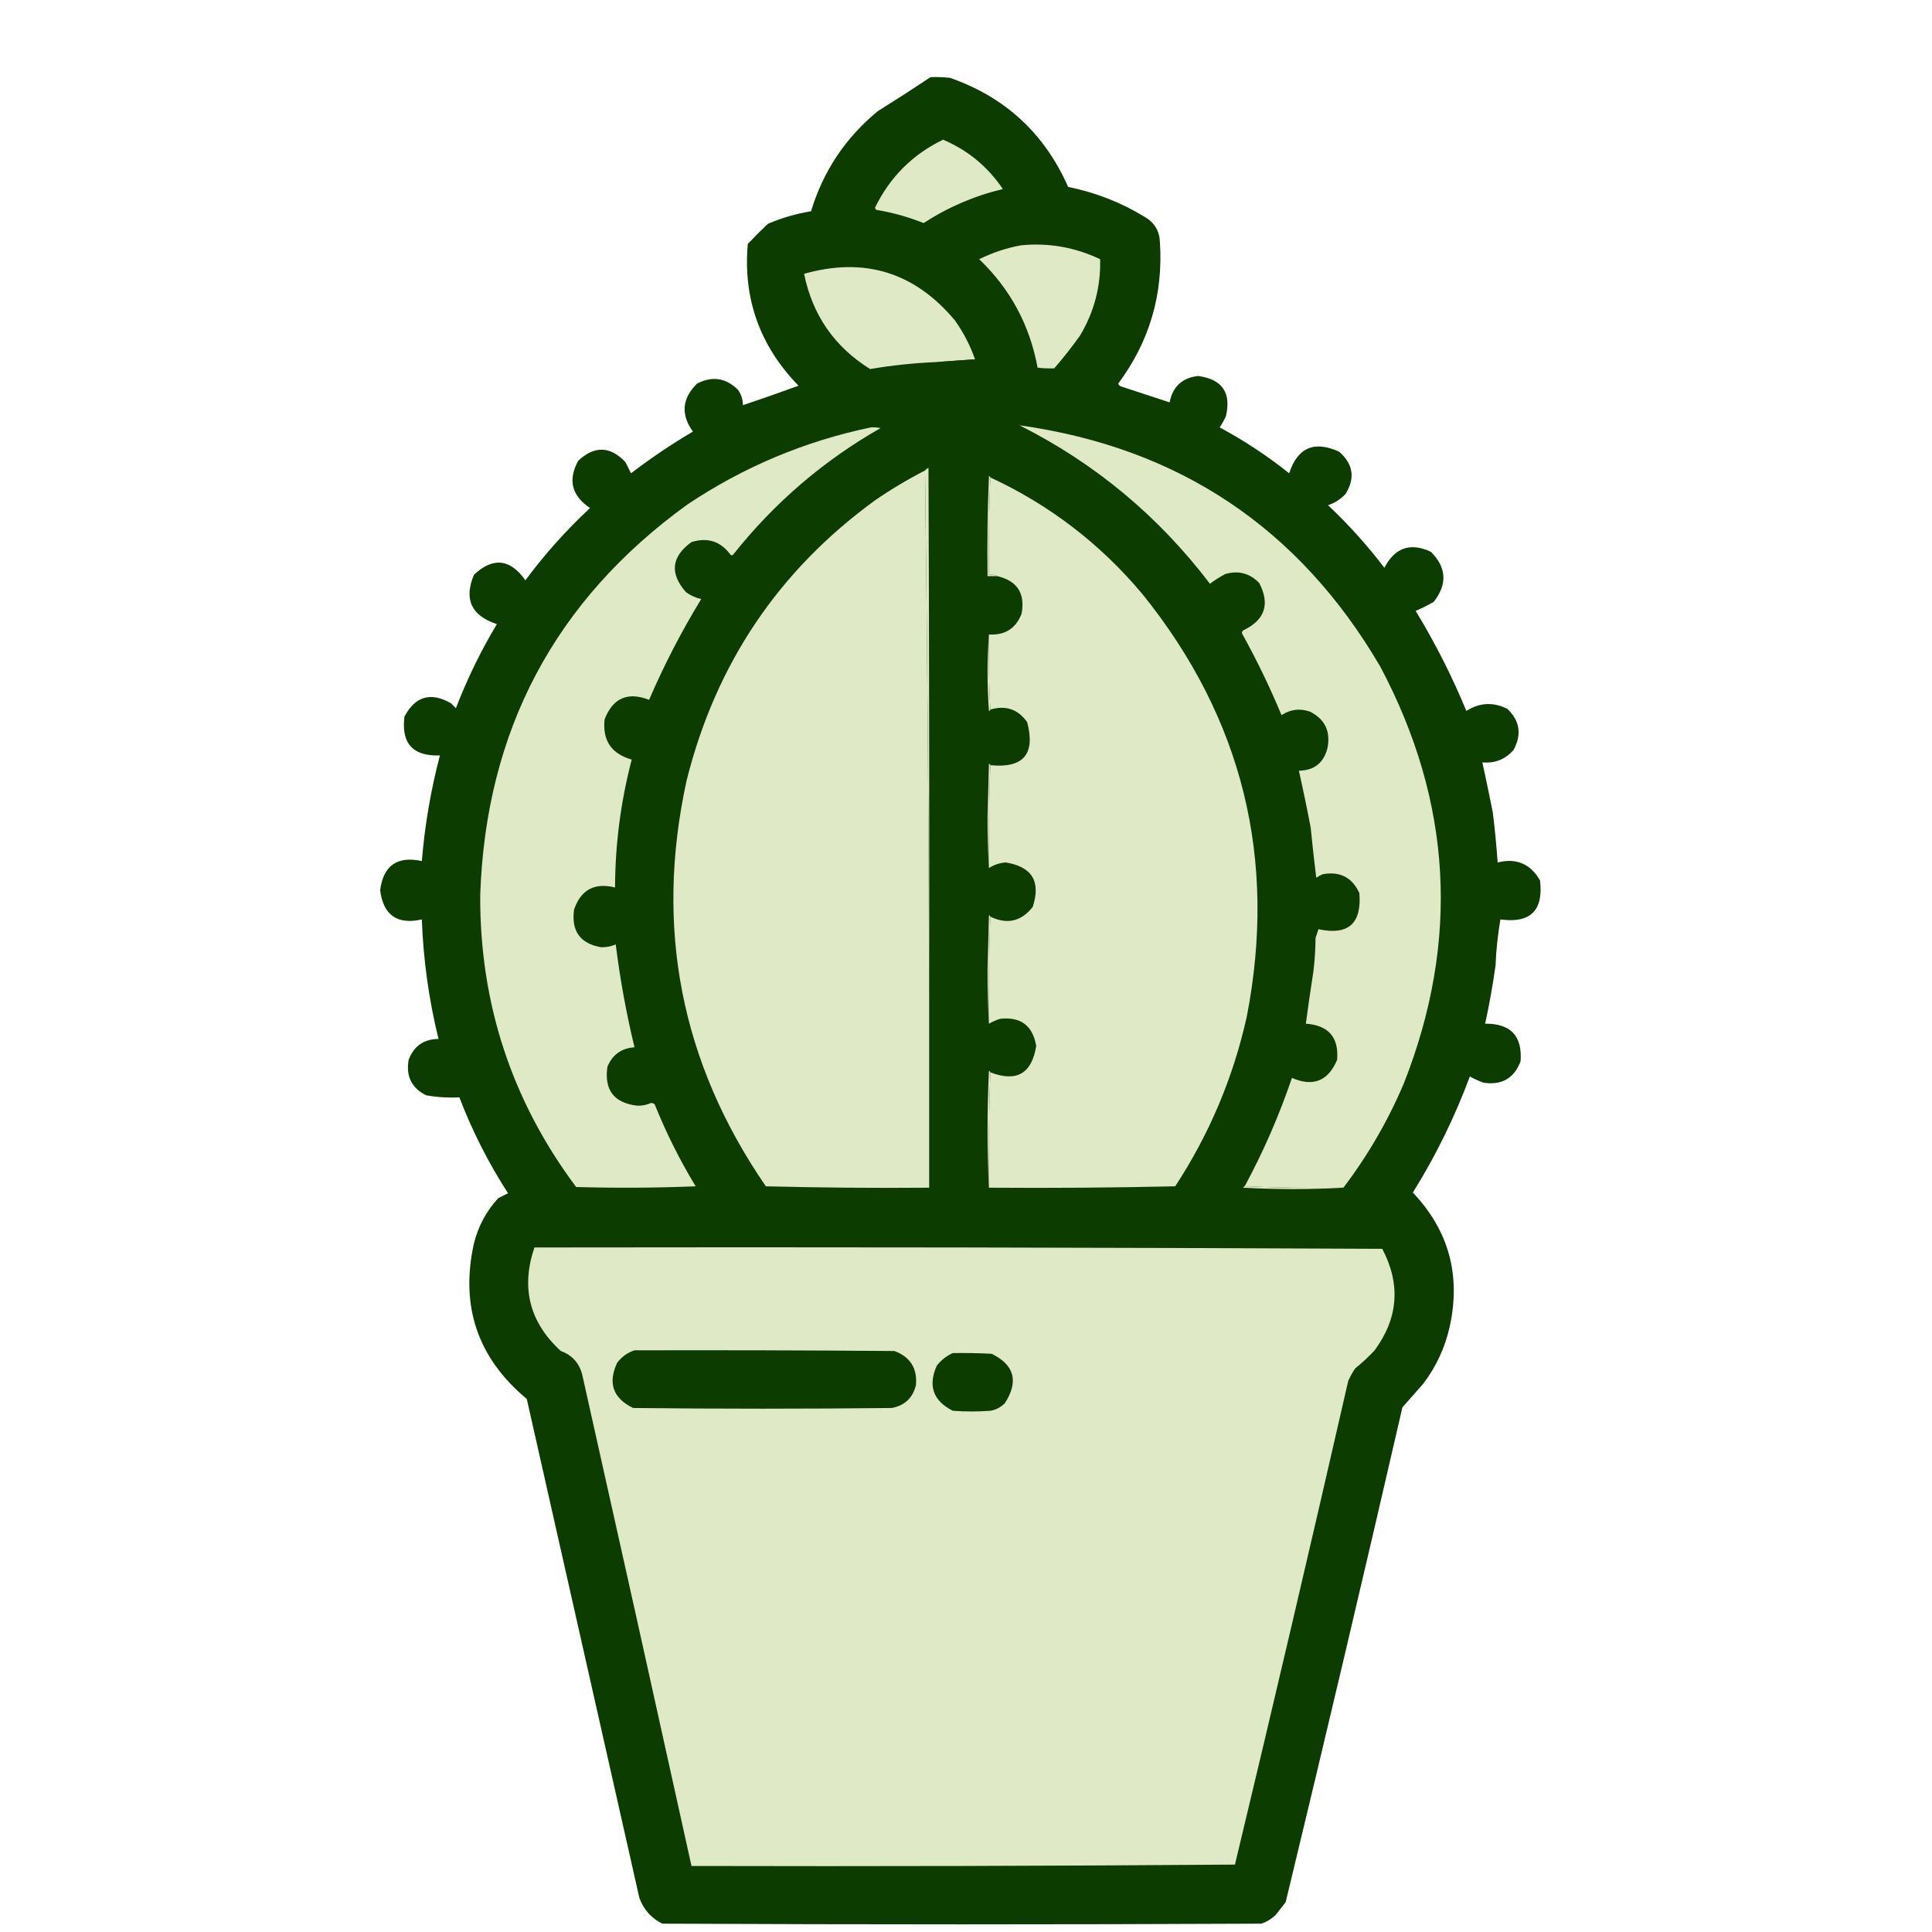 <?xml version="1.0" encoding="UTF-8"?>
<!DOCTYPE svg PUBLIC "-//W3C//DTD SVG 1.1//EN" "http://www.w3.org/Graphics/SVG/1.1/DTD/svg11.dtd">
<svg xmlns="http://www.w3.org/2000/svg" version="1.1" width="1390px" height="1390px" style="shape-rendering:geometricPrecision; text-rendering:geometricPrecision; image-rendering:optimizeQuality; fill-rule:evenodd; clip-rule:evenodd" xmlns:xlink="http://www.w3.org/1999/xlink">
<g><path style="opacity:0" fill="#e0e9c6" d="M -0.5,-0.5 C 462.833,-0.5 926.167,-0.5 1389.5,-0.5C 1389.5,462.833 1389.5,926.167 1389.5,1389.5C 926.167,1389.5 462.833,1389.5 -0.5,1389.5C -0.5,926.167 -0.5,462.833 -0.5,-0.5 Z"/></g>
<g><path style="opacity:1" fill="#0d3c00" d="M 669.5,55.5 C 674.179,55.334 678.845,55.501 683.5,56C 723.207,69.874 751.54,96.041 768.5,134.5C 788.109,138.425 806.442,145.591 823.5,156C 830.514,160.039 834.18,166.039 834.5,174C 837.02,211.766 827.02,245.766 804.5,276C 804.905,276.945 805.572,277.612 806.5,278C 818.188,281.848 829.855,285.682 841.5,289.5C 843.669,278.165 850.502,271.832 862,270.5C 879.337,272.846 886.004,282.513 882,299.5C 880.7,302.295 879.2,304.961 877.5,307.5C 895.195,317.009 911.862,328.009 927.5,340.5C 933.584,321.964 945.584,316.797 963.5,325C 973.631,333.881 975.131,344.047 968,355.5C 964.477,359.193 960.31,361.859 955.5,363.5C 970.296,377.456 983.796,392.456 996,408.5C 1003.55,393.971 1014.71,390.138 1029.5,397C 1040.77,408.336 1041.44,420.336 1031.5,433C 1027.3,435.455 1022.96,437.621 1018.5,439.5C 1032.52,462.534 1044.68,486.534 1055,511.5C 1064.52,505.428 1074.35,504.928 1084.5,510C 1093.45,518.546 1094.95,528.38 1089,539.5C 1083.06,546.316 1075.56,549.316 1066.5,548.5C 1069.11,560.464 1071.61,572.464 1074,584.5C 1075.5,596.48 1076.66,608.48 1077.5,620.5C 1091.03,617.17 1101.19,621.503 1108,633.5C 1110.54,655.129 1101.04,664.463 1079.5,661.5C 1077.6,672.397 1076.43,683.397 1076,694.5C 1074.04,708.616 1071.54,722.616 1068.5,736.5C 1086.85,736.348 1095.35,745.348 1094,763.5C 1089.43,775.701 1080.6,780.868 1067.5,779C 1064.05,777.774 1060.71,776.274 1057.5,774.5C 1046.61,803.77 1032.95,831.604 1016.5,858C 1042.33,885.256 1051.17,917.423 1043,954.5C 1039.62,969.589 1033.29,983.256 1024,995.5C 1019,1001.17 1014,1006.83 1009,1012.5C 981.624,1131.34 953.624,1250 925,1368.5C 922.667,1371.5 920.333,1374.5 918,1377.5C 915.01,1380.49 911.51,1382.66 907.5,1384C 763.833,1384.67 620.167,1384.67 476.5,1384C 468.596,1380.06 463.096,1373.89 460,1365.5C 433.013,1245.86 406.013,1126.19 379,1006.5C 343.62,977.029 330.953,939.696 341,894.5C 344.105,882.12 349.938,871.286 358.5,862C 360.842,860.829 363.176,859.662 365.5,858.5C 351.455,836.744 339.789,813.744 330.5,789.5C 322.415,789.901 314.415,789.401 306.5,788C 296.11,782.718 291.943,774.218 294,762.5C 297.763,752.564 304.929,747.564 315.5,747.5C 308.551,719.242 304.551,690.575 303.5,661.5C 285.789,665.45 275.789,658.45 273.5,640.5C 275.786,622.678 285.786,615.678 303.5,619.5C 305.604,593.771 309.937,568.438 316.5,543.5C 297.036,544.201 288.536,534.868 291,515.5C 298.841,500.838 310.008,497.671 324.5,506C 325.667,507.167 326.833,508.333 328,509.5C 336.104,488.459 345.937,468.293 357.5,449C 339.095,443.028 333.595,431.195 341,413.5C 354.717,400.671 367.051,402.005 378,417.5C 391.889,398.775 407.389,381.442 424.5,365.5C 411.289,356.657 408.456,345.324 416,331.5C 427.702,320.543 439.035,320.876 450,332.5C 451.368,335.186 452.701,337.853 454,340.5C 468.229,329.633 483.062,319.633 498.5,310.5C 489.668,298.156 490.668,286.656 501.5,276C 512.456,270.328 522.289,271.828 531,280.5C 533.332,283.822 534.498,287.489 534.5,291.5C 547.862,287.045 561.195,282.379 574.5,277.5C 546.703,248.941 534.536,214.941 538,175.5C 542.651,170.57 547.484,165.736 552.5,161C 562.488,156.737 572.821,153.737 583.5,152C 592.256,123.15 608.256,99.15 631.5,80C 644.341,71.97 657.008,63.804 669.5,55.5 Z"/></g>
<g><path style="opacity:1" fill="#e0e9c6" d="M 678.5,100.5 C 696.326,108.083 710.659,119.916 721.5,136C 701.009,140.918 682.009,149.084 664.5,160.5C 653.523,156.089 642.19,152.922 630.5,151C 630.043,150.586 629.709,150.086 629.5,149.5C 640.216,127.451 656.549,111.117 678.5,100.5 Z"/></g>
<g><path style="opacity:1" fill="#e0e9c6" d="M 734.5,176.5 C 754.459,174.549 773.459,177.882 791.5,186.5C 792.008,206.178 787.174,224.512 777,241.5C 771.215,249.621 765.048,257.454 758.5,265C 754.507,265.17 750.507,265.004 746.5,264.5C 740.876,233.914 726.876,207.914 704.5,186.5C 714.144,181.73 724.144,178.397 734.5,176.5 Z"/></g>
<g><path style="opacity:1" fill="#e0e9c6" d="M 701.5,258.5 C 692.167,259.167 682.833,259.833 673.5,260.5C 657.562,261.182 641.729,262.848 626,265.5C 600.381,249.533 584.548,226.7 578.5,197C 621.876,184.72 658.043,195.887 687,230.5C 693.15,239.133 697.983,248.466 701.5,258.5 Z"/></g>
<g><path style="opacity:1" fill="#0d3c00" d="M 701.5,258.5 C 702.043,258.56 702.376,258.893 702.5,259.5C 692.856,260.498 683.19,260.832 673.5,260.5C 682.833,259.833 692.167,259.167 701.5,258.5 Z"/></g>
<g><path style="opacity:1" fill="#e0e9c6" d="M 966.5,854.5 C 942.661,854.831 918.994,854.498 895.5,853.5C 909.009,828.478 920.343,802.478 929.5,775.5C 944.738,782.13 955.571,777.797 962,762.5C 963.334,746.327 955.834,737.66 939.5,736.5C 941.192,723.824 943.025,711.157 945,698.5C 945.934,690.524 946.434,682.524 946.5,674.5C 947.167,672.5 947.833,670.5 948.5,668.5C 969.971,673.201 979.804,664.534 978,642.5C 972.777,631.188 963.944,626.688 951.5,629C 949.919,629.707 948.419,630.54 947,631.5C 945.503,619.521 944.169,607.521 943,595.5C 940.379,581.766 937.545,568.1 934.5,554.5C 945.403,554.307 952.236,548.973 955,538.5C 957.514,526.326 953.348,517.493 942.5,512C 935.229,509.474 928.396,510.308 922,514.5C 913.756,494.678 904.423,475.345 894,456.5C 893.251,455.365 893.417,454.365 894.5,453.5C 910.041,446.092 913.874,434.759 906,419.5C 899.173,412.418 891.006,410.251 881.5,413C 877.44,415.169 873.773,417.502 870.5,420C 833.548,371.369 787.881,333.369 733.5,306C 848.19,322.067 934.69,379.901 993,479.5C 1044.76,576.893 1050.43,676.893 1010,779.5C 998.517,806.496 984.017,831.496 966.5,854.5 Z"/></g>
<g><path style="opacity:1" fill="#e0e9c6" d="M 626.5,307.5 C 628.857,307.337 631.19,307.503 633.5,308C 592.369,331.456 557.035,361.79 527.5,399C 526.833,399.667 526.167,399.667 525.5,399C 518.399,389.412 509.065,386.412 497.5,390C 482.998,400.519 481.665,412.519 493.5,426C 496.795,428.434 500.462,430.101 504.5,431C 490.267,454.3 477.767,478.466 467,503.5C 451.622,497.524 440.955,502.191 435,517.5C 433.329,532.662 439.829,542.329 454.5,546.5C 446.608,576.632 442.608,607.299 442.5,638.5C 427.701,634.814 417.868,640.148 413,654.5C 410.935,669.907 417.435,678.907 432.5,681.5C 436.176,681.572 439.676,680.906 443,679.5C 446.1,704.437 450.6,729.103 456.5,753.5C 447.134,754.106 440.634,758.772 437,767.5C 434.602,784.261 441.769,793.594 458.5,795.5C 462.005,795.599 465.338,794.932 468.5,793.5C 469.442,793.608 470.275,793.941 471,794.5C 479.252,815.003 489.085,834.67 500.5,853.5C 471.839,854.667 443.172,854.833 414.5,854C 368.129,791.886 345.129,721.886 345.5,644C 349.5,525.646 399.167,431.979 494.5,363C 534.929,335.95 578.929,317.45 626.5,307.5 Z"/></g>
<g><path style="opacity:1" fill="#e0e9c6" d="M 668.5,716.5 C 668.166,590.33 667.166,464.33 665.5,338.5C 666.172,337.733 667.005,337.066 668,336.5C 668.5,463.166 668.667,589.833 668.5,716.5 Z"/></g>
<g><path style="opacity:1" fill="#e0e9c6" d="M 665.5,338.5 C 667.166,464.33 668.166,590.33 668.5,716.5C 668.5,762.5 668.5,808.5 668.5,854.5C 629.261,854.83 590.094,854.497 551,853.5C 489.861,764.593 470.861,667.26 494,561.5C 514.948,477.692 560.114,410.525 629.5,360C 641.031,352.067 653.031,344.9 665.5,338.5 Z"/></g>
<g><path style="opacity:1" fill="#e0e9c6" d="M 712.5,343.5 C 755.135,363.276 791.635,391.276 822,427.5C 894.004,516.852 919.004,618.186 897,731.5C 887.208,775.402 870.041,816.069 845.5,853.5C 800.838,854.5 756.172,854.833 711.5,854.5C 711.169,826.662 711.502,798.995 712.5,771.5C 731.401,778.763 742.401,772.43 745.5,752.5C 743.004,737.843 734.338,731.343 719.5,733C 716.69,733.906 714.024,735.073 711.5,736.5C 711.169,710.661 711.502,684.995 712.5,659.5C 724.621,665.308 734.788,662.975 743,652.5C 749.012,634.189 742.512,623.522 723.5,620.5C 719.117,620.85 715.117,622.183 711.5,624.5C 711.169,599.661 711.502,574.994 712.5,550.5C 736.284,552.885 745.118,542.552 739,519.5C 732.401,510.244 723.567,507.244 712.5,510.5C 711.503,492.674 711.17,474.674 711.5,456.5C 723.08,457.138 730.913,452.138 735,441.5C 737.692,426.87 731.859,417.87 717.5,414.5C 715.735,413.539 713.735,413.205 711.5,413.5C 711.169,389.994 711.502,366.661 712.5,343.5 Z"/></g>
<g><path style="opacity:1" fill="#e0e9c6" d="M 712.5,343.5 C 711.502,366.661 711.169,389.994 711.5,413.5C 713.735,413.205 715.735,413.539 717.5,414.5C 715.167,414.5 712.833,414.5 710.5,414.5C 710.167,390.491 710.5,366.491 711.5,342.5C 712.107,342.624 712.44,342.957 712.5,343.5 Z"/></g>
<g><path style="opacity:1" fill="#e0e9c6" d="M 711.5,456.5 C 711.17,474.674 711.503,492.674 712.5,510.5C 712.44,511.043 712.107,511.376 711.5,511.5C 710.173,493.004 710.173,474.671 711.5,456.5 Z"/></g>
<g><path style="opacity:1" fill="#e0e9c6" d="M 712.5,550.5 C 711.502,574.994 711.169,599.661 711.5,624.5C 710.824,612.907 710.491,600.574 710.5,587.5C 710.833,574.833 711.167,562.167 711.5,549.5C 712.107,549.624 712.44,549.957 712.5,550.5 Z"/></g>
<g><path style="opacity:1" fill="#e0e9c6" d="M 712.5,659.5 C 711.502,684.995 711.169,710.661 711.5,736.5C 710.824,724.407 710.491,711.574 710.5,698C 710.833,684.833 711.167,671.667 711.5,658.5C 712.107,658.624 712.44,658.957 712.5,659.5 Z"/></g>
<g><path style="opacity:1" fill="#0d3c00" d="M 948.5,668.5 C 947.833,670.5 947.167,672.5 946.5,674.5C 946.192,672.076 946.526,669.743 947.5,667.5C 948.107,667.624 948.44,667.957 948.5,668.5 Z"/></g>
<g><path style="opacity:1" fill="#e0e9c6" d="M 712.5,771.5 C 711.502,798.995 711.169,826.662 711.5,854.5C 710.171,826.664 710.171,798.664 711.5,770.5C 712.107,770.624 712.44,770.957 712.5,771.5 Z"/></g>
<g><path style="opacity:1" fill="#e0e9c6" d="M 895.5,853.5 C 918.994,854.498 942.661,854.831 966.5,854.5C 942.663,855.829 918.663,855.829 894.5,854.5C 894.624,853.893 894.957,853.56 895.5,853.5 Z"/></g>
<g><path style="opacity:1" fill="#e0e9c6" d="M 384.5,897.5 C 587.834,897.167 791.168,897.5 994.5,898.5C 1007.87,923.972 1006.04,948.306 989,971.5C 984.634,976.201 979.967,980.534 975,984.5C 973.065,987.371 971.399,990.371 970,993.5C 943.46,1109.66 916.294,1225.66 888.5,1341.5C 758.168,1342.5 627.835,1342.83 497.5,1342.5C 471.55,1224.81 445.384,1107.14 419,989.5C 416.934,980.838 411.768,975.004 403.5,972C 380.97,951.383 374.637,926.549 384.5,897.5 Z"/></g>
<g><path style="opacity:1" fill="#0d3c00" d="M 456.5,971.5 C 518.834,971.333 581.168,971.5 643.5,972C 654.865,976.228 660.032,984.395 659,996.5C 656.719,1005.78 650.886,1011.28 641.5,1013C 579.5,1013.67 517.5,1013.67 455.5,1013C 441.024,1005.93 437.19,995.093 444,980.5C 447.346,976.102 451.512,973.102 456.5,971.5 Z"/></g>
<g><path style="opacity:1" fill="#0d3c00" d="M 685.5,973.5 C 694.839,973.334 704.173,973.5 713.5,974C 729.851,982.052 733.018,993.885 723,1009.5C 720.125,1012.46 716.625,1014.3 712.5,1015C 703.5,1015.67 694.5,1015.67 685.5,1015C 671.336,1007.84 667.503,997.009 674,982.5C 677.183,978.462 681.016,975.462 685.5,973.5 Z"/></g>
</svg>
